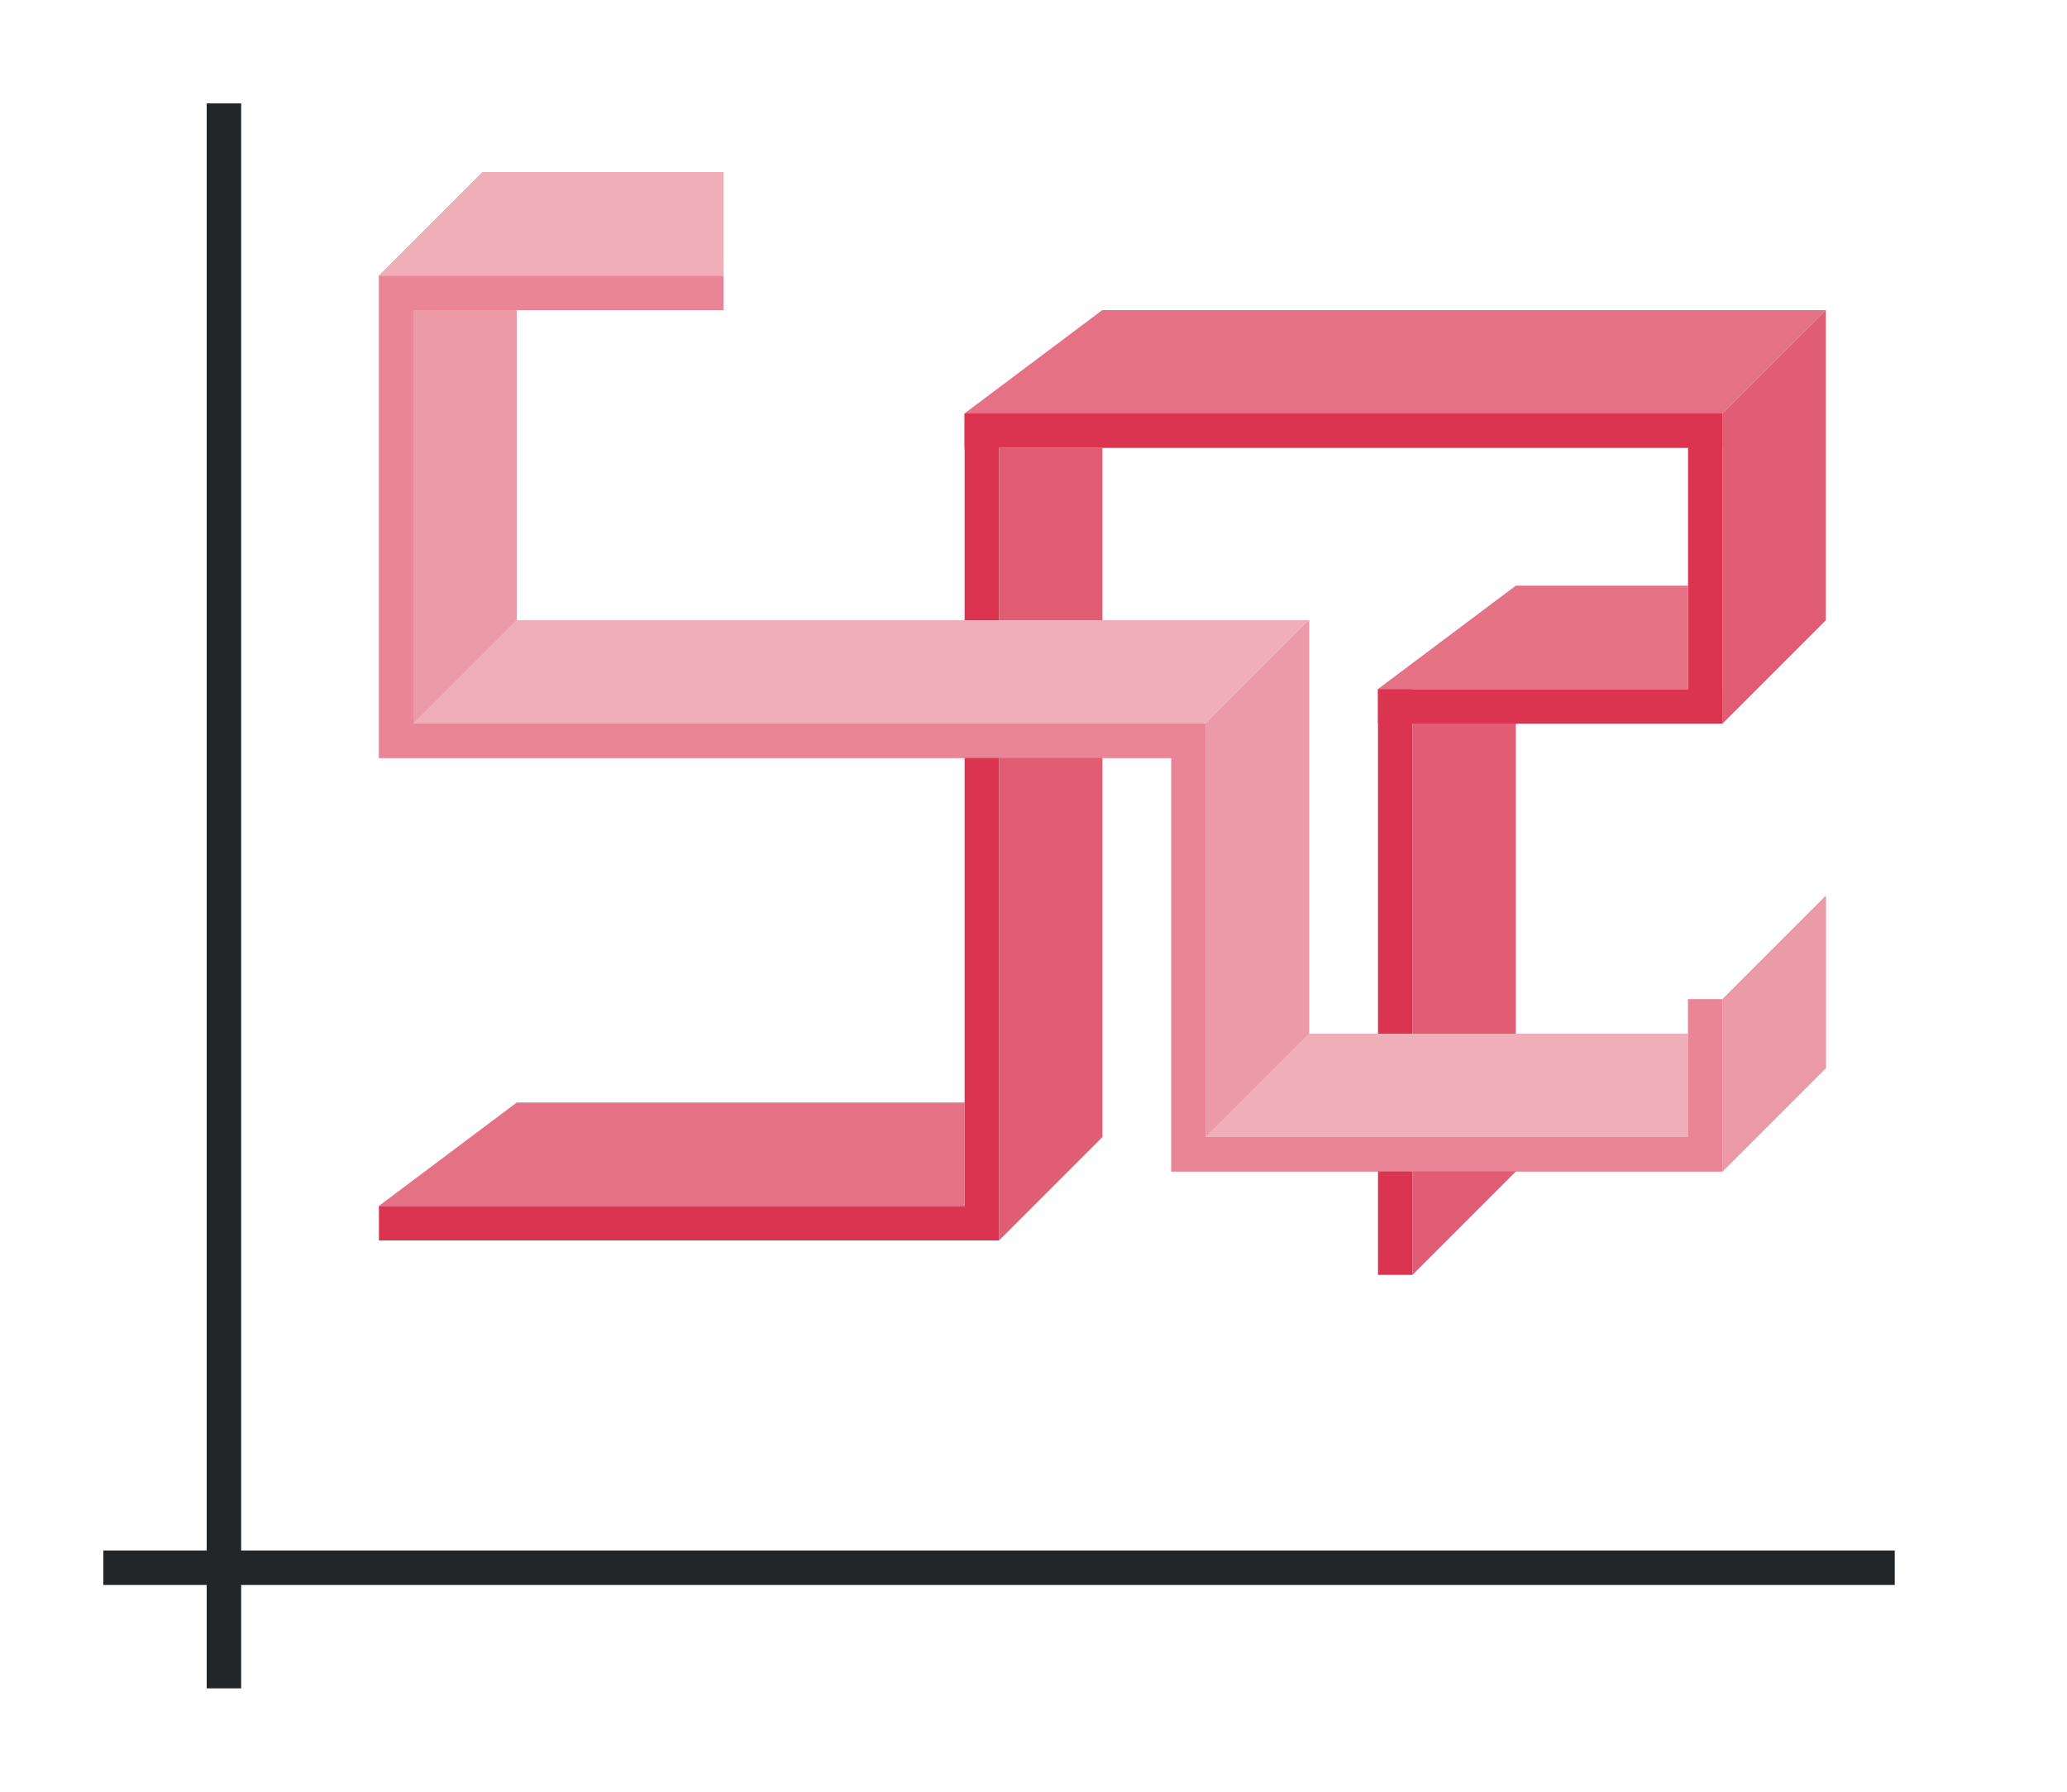 <svg height="52" width="60" xmlns="http://www.w3.org/2000/svg"><path d="M0 0h60v52H0z" fill="#fff"/><path d="M3 45h52v1H3z" fill="#232629"/><path d="M6 3h1v46H6z" fill="#232629"/><g fill="#77216f" style="fill:#DA3450"><path d="M11 1035.362h17v1H11zM28 1012.362h1v24h-1z" style="fill:#DA3450" transform="translate(0 -1000.362)"/><path d="M28 1012.362h22v1H28z" style="fill:#DA3450" transform="translate(0 -1000.362)"/><path d="M49 1012.362h1v9h-1z" style="fill:#DA3450" transform="translate(0 -1000.362)"/><path d="M40 1020.362h10v1H40z" style="fill:#DA3450" transform="translate(0 -1000.362)"/><path d="M40 1020.362h1v17h-1z" style="fill:#DA3450" transform="translate(0 -1000.362)"/></g><path d="M28 35H11l4-3h13z" fill="#987197" style="fill-rule:evenodd;fill:#DA3450"/><path d="M35 21v12l3-3V18z" fill="#fe865c" style="fill-rule:evenodd;fill:#DA3450"/><path d="M29 13v23l3-3V13z" fill="#945c93" style="fill-rule:evenodd;fill:#DA3450"/><path d="M29 13v23l3-3V13z" fill="#945c93" style="fill-rule:evenodd;fill:#fff;opacity:.2"/><path d="M35 21H12l3-3h23zM50 29v5l3-3v-5z" fill="#fe865c" style="fill-rule:evenodd;fill:#DA3450"/><path d="M12 9v12l3-3V9zM14 5l-3 3h10V5z" fill="#fe865c" style="fill-rule:evenodd;fill:#DA3450"/><path d="M50 12H28l4-3h21zM49 20h-9l4-3h5z" fill="#987197" style="fill-rule:evenodd;fill:#DA3450"/><g fill="#945c93" style="fill-rule:evenodd;fill:#DA3450"><path d="M50 12v9l3-3V9zM41 21v16l3-3V21z" style="fill:#DA3450"/></g><g fill="#945c93" style="fill-rule:evenodd;fill:#fff;opacity:.2"><path d="M50 12v9l3-3V9zM41 21v16l3-3V21z" style="fill:#fff"/></g><path style="fill:#DA3450" d="M11 8v14h23v12h16v-5h-1v4H35V21H12V9h9V8H11z"/><path d="M49 33H35l3-3h11z" fill="#fe865c" fill-rule="evenodd" style="fill:#DA3450"/><path d="M28 35H11l4-3h13zM50 12H28l4-3h21zM49 20h-9l4-3h5z" fill="#987197" style="fill-rule:evenodd;fill:#fff;opacity:.3"/><path style="fill:#fff;opacity:.4" d="M11 8v14h23v12h16v-5h-1v4H35V21H12V9h9V8H11z"/><path d="M35 21H12l3-3h23zM14 5l-3 3h10V5z" fill="#fe865c" style="fill-rule:evenodd;fill:#fff;opacity:.6"/><path d="M49 33H35l3-3h11z" fill="#fe865c" fill-rule="evenodd" style="fill:#fff;opacity:.6"/><path d="M35 21v12l3-3V18zM50 29v5l3-3v-5zM12 9v12l3-3V9z" fill="#fe865c" style="fill-rule:evenodd;fill:#fff;opacity:.5"/></svg>